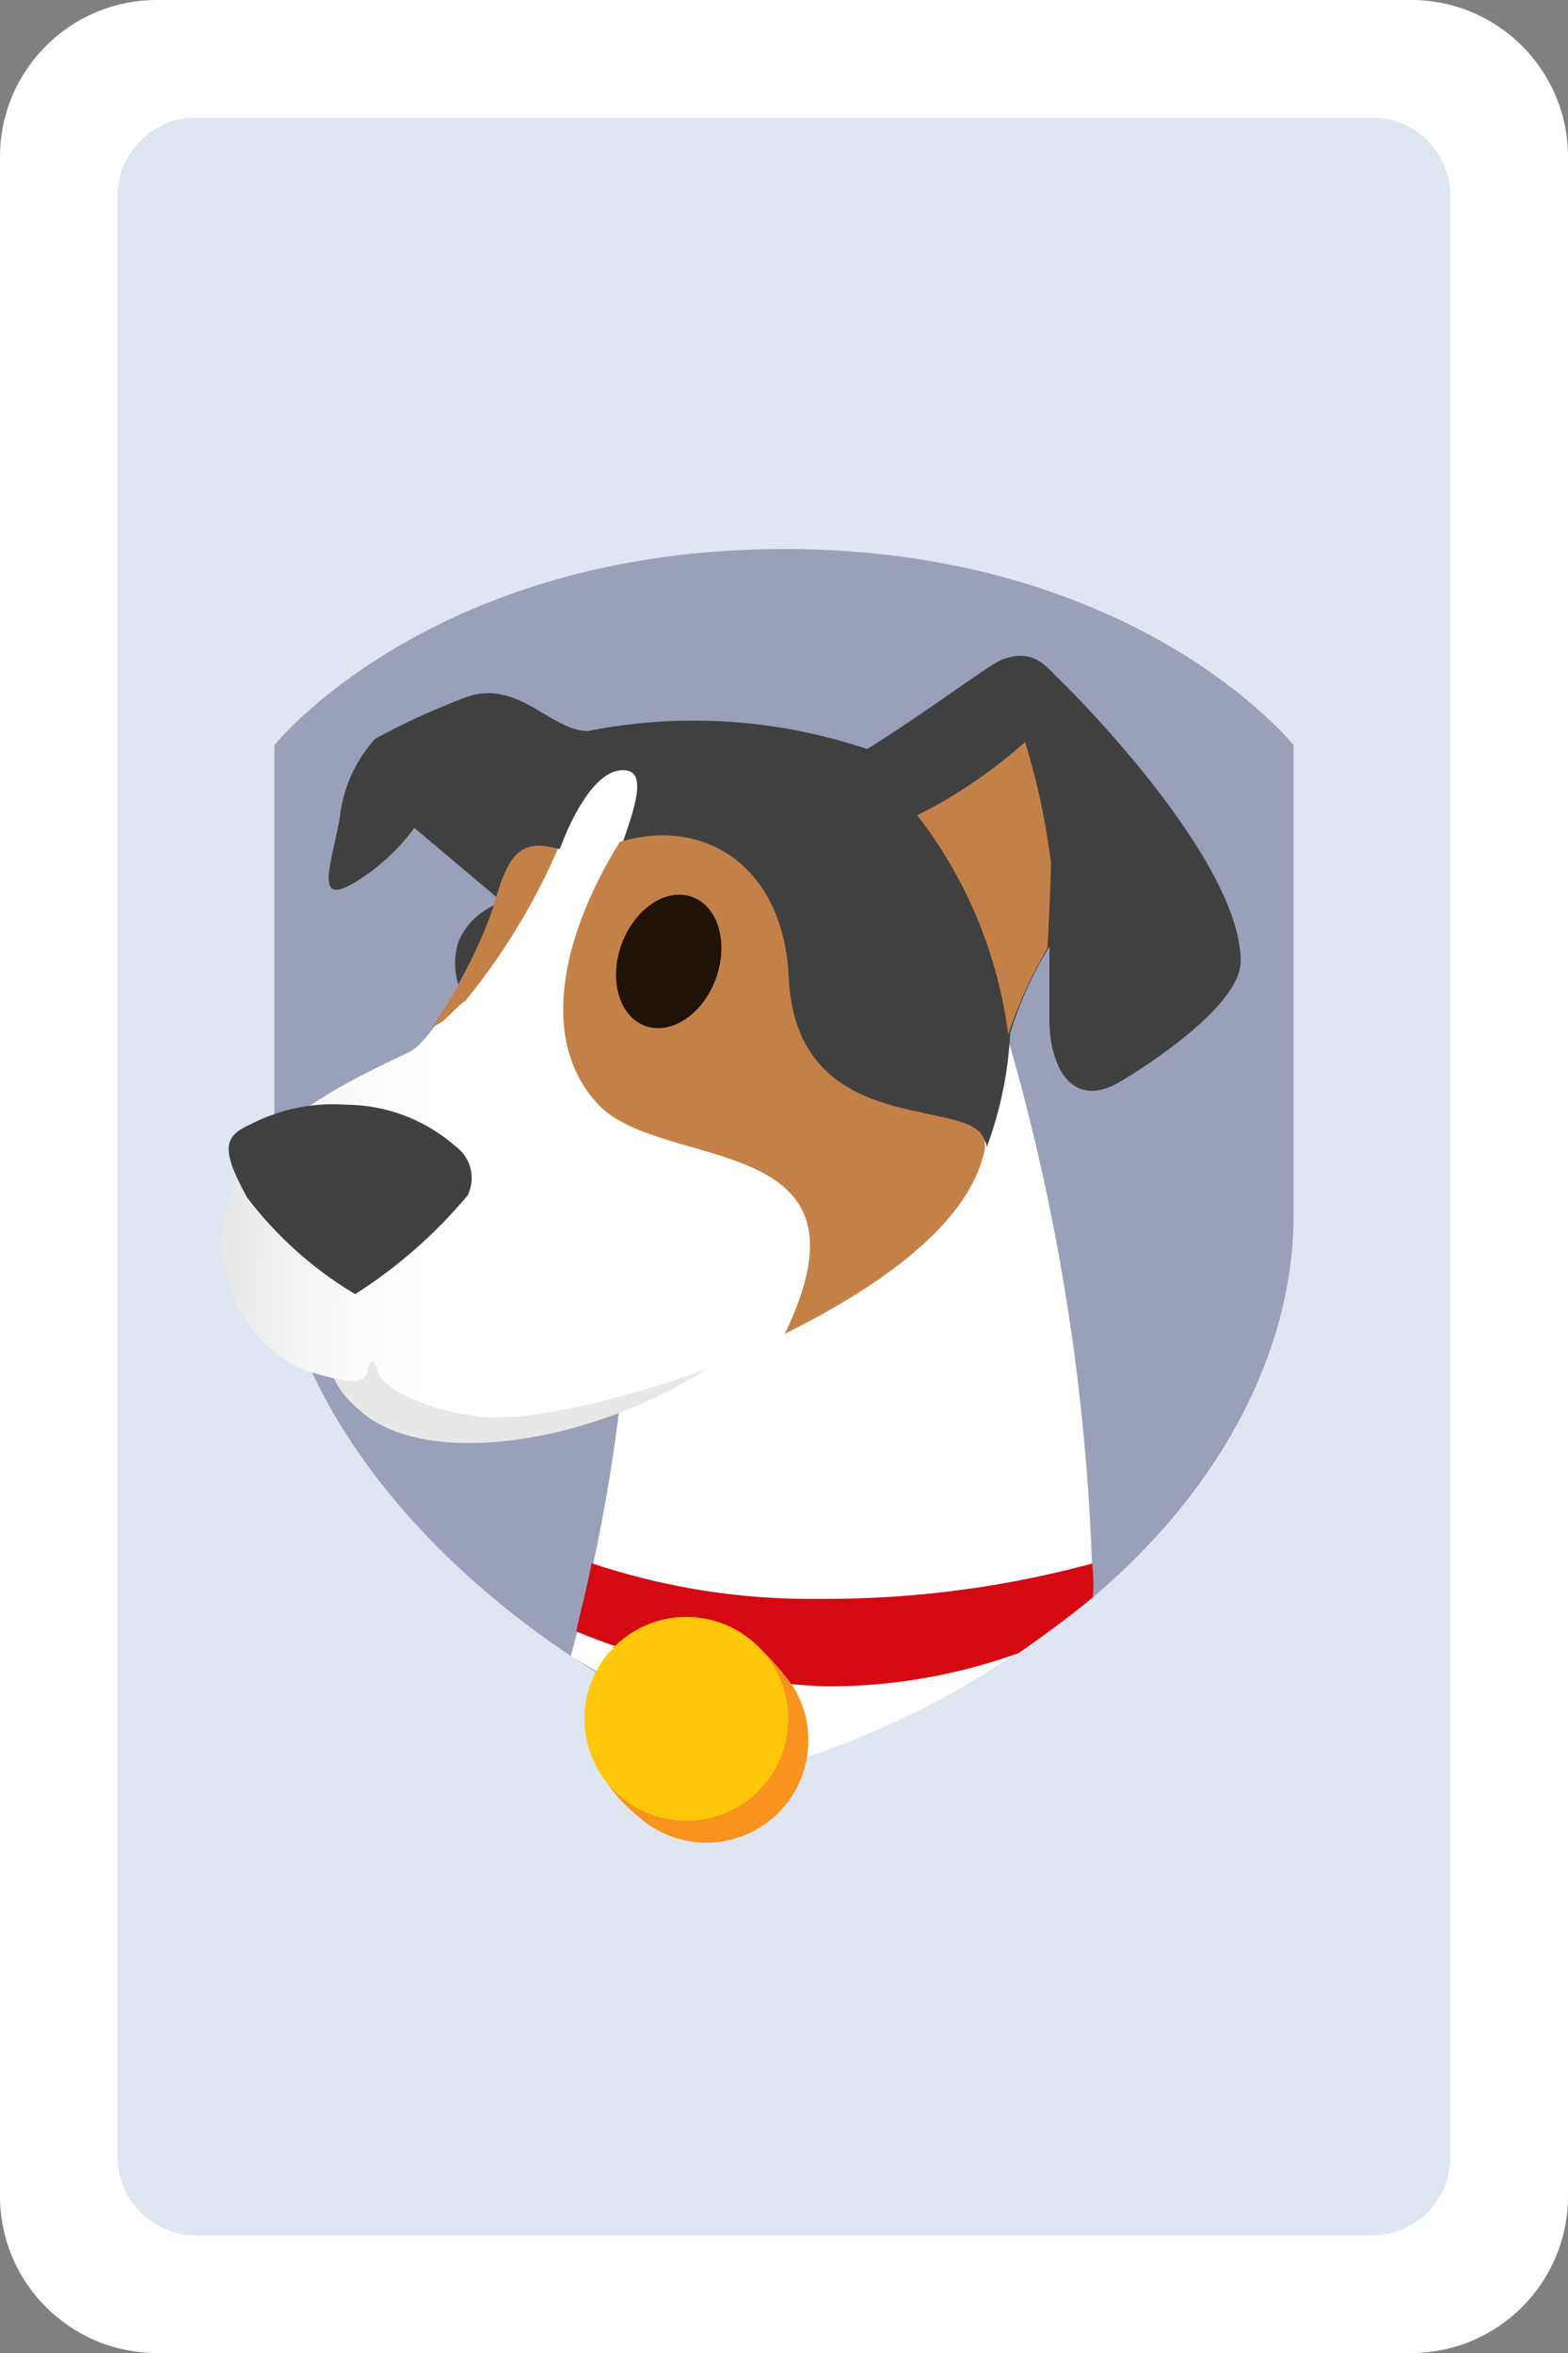 <svg xmlns="http://www.w3.org/2000/svg" viewBox="0 0 100 150"><rect x="0" y="0" width="100" height="150" fill="#808080" stroke="none"/><path d="M90 0H10C4.477 0 0 4.477 0 10v130c0 5.523 4.477 10 10 10h80c5.523 0 10-4.477 10-10V10c0-5.523-4.477-10-10-10z" fill="#fff"/><path d="M87.5 7.5h-75a5 5 0 00-5 5v125a5 5 0 005 5h75a5 5 0 005-5v-125a5 5 0 00-5-5z" fill="#DFE6F2"/><path d="M82.5 77.5c0 12.5-10 27.5-32.5 35-20-7.5-32.5-22.5-32.5-35v-30S27.5 35 50 35s32.5 12.5 32.5 12.5v30z" fill="#9BA0BA"/><path d="M63.6 63.95a137.129 137.129 0 016.1 37.875A58.384 58.384 0 0150 112.5a103.87 103.87 0 01-13.6-6.925 111.957 111.957 0 003.3-17.5C51.25 80 63.6 63.95 63.6 63.95z" fill="#fff"/><path d="M67.725 43.475c-1.125-1.1-1.8-2.15-3.825-1.425-.75.275-5 3.475-8.6 5.7a34.675 34.675 0 00-17.8-1.15c-2.5 0-4.575-3.6-8.175-2a44.425 44.425 0 00-5.4 2.5 8.875 8.875 0 00-2.25 5c-.5 2.9-1.675 5.675.825 4.225a13.048 13.048 0 003.925-3.55l5.25 4.425L30 66.575s4.225 15.15 6.25 23.55A169.358 169.358 0 0054.3 82.35a15.776 15.776 0 008.65-9.275 24.251 24.251 0 001.475-7.225 24.426 24.426 0 012.5-5.5v4.625c0 2.85 1.3 5.7 4.3 4.1.475-.25 7.9-4.65 7.9-7.8 0-6.275-10.225-16.675-11.4-17.8z" fill="#404040"/><path d="M41.65 82.625s7.5 2.05 3.5 4.6c-7.35 4.75-17.5 6.325-21.825 3-4.325-3.325-1.1-5.775-1.1-5.775l19.425-1.825z" fill="#E8E8E8"/><path d="M40 49.125c-1.55-.3-3.126 1.875-4.3 5-1.25-.175-2.826-1-3.926 3.075-.9 3.425-4.125 9.075-5.6 9.825C23.35 68.45 15.35 71.725 14.4 77.3a9 9 0 004.85 10c1.974.575 3.825 1.175 4.125.25.3-.925.375-1.125.774 0 .4 1.125 3.6 2.5 6.8 2.8 4.275.225 12.5-2.125 18.875-5 7-3.2 12.076-7.15 13.076-11.75.9-4.05-13.05 1.525-13.475-9.65-.325-8.375-3-10.3-8.775-8.75-.65.175-1.25-.7-1-1.325.875-2.45 1.525-4.525.35-4.75z" fill="url(#svg_card_back_dog_1)"/><path d="M50.3 62.325c-.3-7.025-5.3-10.3-10.775-8.65-3.975 6.425-5 12.9-1.375 16.725 4.025 4.35 18.25 1.55 11.9 14.625 5.875-2.9 11.7-6.925 12.725-11.625.9-4.075-11.925.1-12.475-11.075z" fill="#C48147"/><path d="M22.65 82.5a24.25 24.25 0 01-6.9-6.175c-1.65-3.025-1.525-3.875.225-4.65a11.499 11.499 0 016.125-1.25c2.56.022 5.026.962 6.95 2.65a2.5 2.5 0 01.775 3.125 31.077 31.077 0 01-7.175 6.3z" fill="#404040"/><path d="M67.025 55a44.993 44.993 0 00-1.65-7.7 31.5 31.5 0 01-6.875 4.675 28.825 28.825 0 015.8 13.975 28.45 28.45 0 012.5-5.5s.2-3.625.225-5.45z" fill="#C48147"/><path d="M45.653 62.389c.83-2.27.158-4.601-1.501-5.209-1.66-.607-3.678.74-4.509 3.01-.83 2.268-.158 4.6 1.502 5.208 1.66.607 3.678-.74 4.508-3.01z" fill="#1F1207"/><path d="M35.575 54.125a41.197 41.197 0 01-5.875 9.65c-1.025.775-1.225 1.35-2.15 1.7A30.7 30.7 0 0031.7 57c.8-2.6 1.625-3.55 3.875-2.875z" fill="#C48147"/><path d="M31.5 57.725a4.325 4.325 0 00-2.275 2.35 4.6 4.6 0 000 2.675 30.526 30.526 0 002.275-5.025z" fill="#404040"/><path d="M69.7 101.825c-1.375 1.125-2.5 1.975-4.725 3.55A35.718 35.718 0 0152.5 107.5a47.249 47.249 0 01-15.75-3.5c.2-1 .7-2.8.975-4.35a44.024 44.024 0 0014.6 2.275 65.172 65.172 0 0017.325-2.25c.088.713.105 1.433.05 2.15z" fill="#D50911"/><path d="M51.55 110.95a6.498 6.498 0 01-7.563 6.428 6.505 6.505 0 01-3.337-1.628 9.6 9.6 0 01-2.5-3.05l10-7.925c.75.694 1.444 1.446 2.075 2.25a6.3 6.3 0 011.325 3.925z" fill="#F7931E"/><path d="M43.775 116.075a6.5 6.5 0 100-13 6.5 6.5 0 000 13z" fill="#FFC70A"/><defs><linearGradient id="svg_card_back_dog_1" x1="14.749" y1="69.275" x2="27.875" y2="69.525" gradientUnits="userSpaceOnUse"><stop stop-color="#E8E8E8"/><stop offset=".13" stop-color="#EDEDED"/><stop offset=".59" stop-color="#FBFBFB"/><stop offset="1" stop-color="#fff"/></linearGradient></defs></svg>

